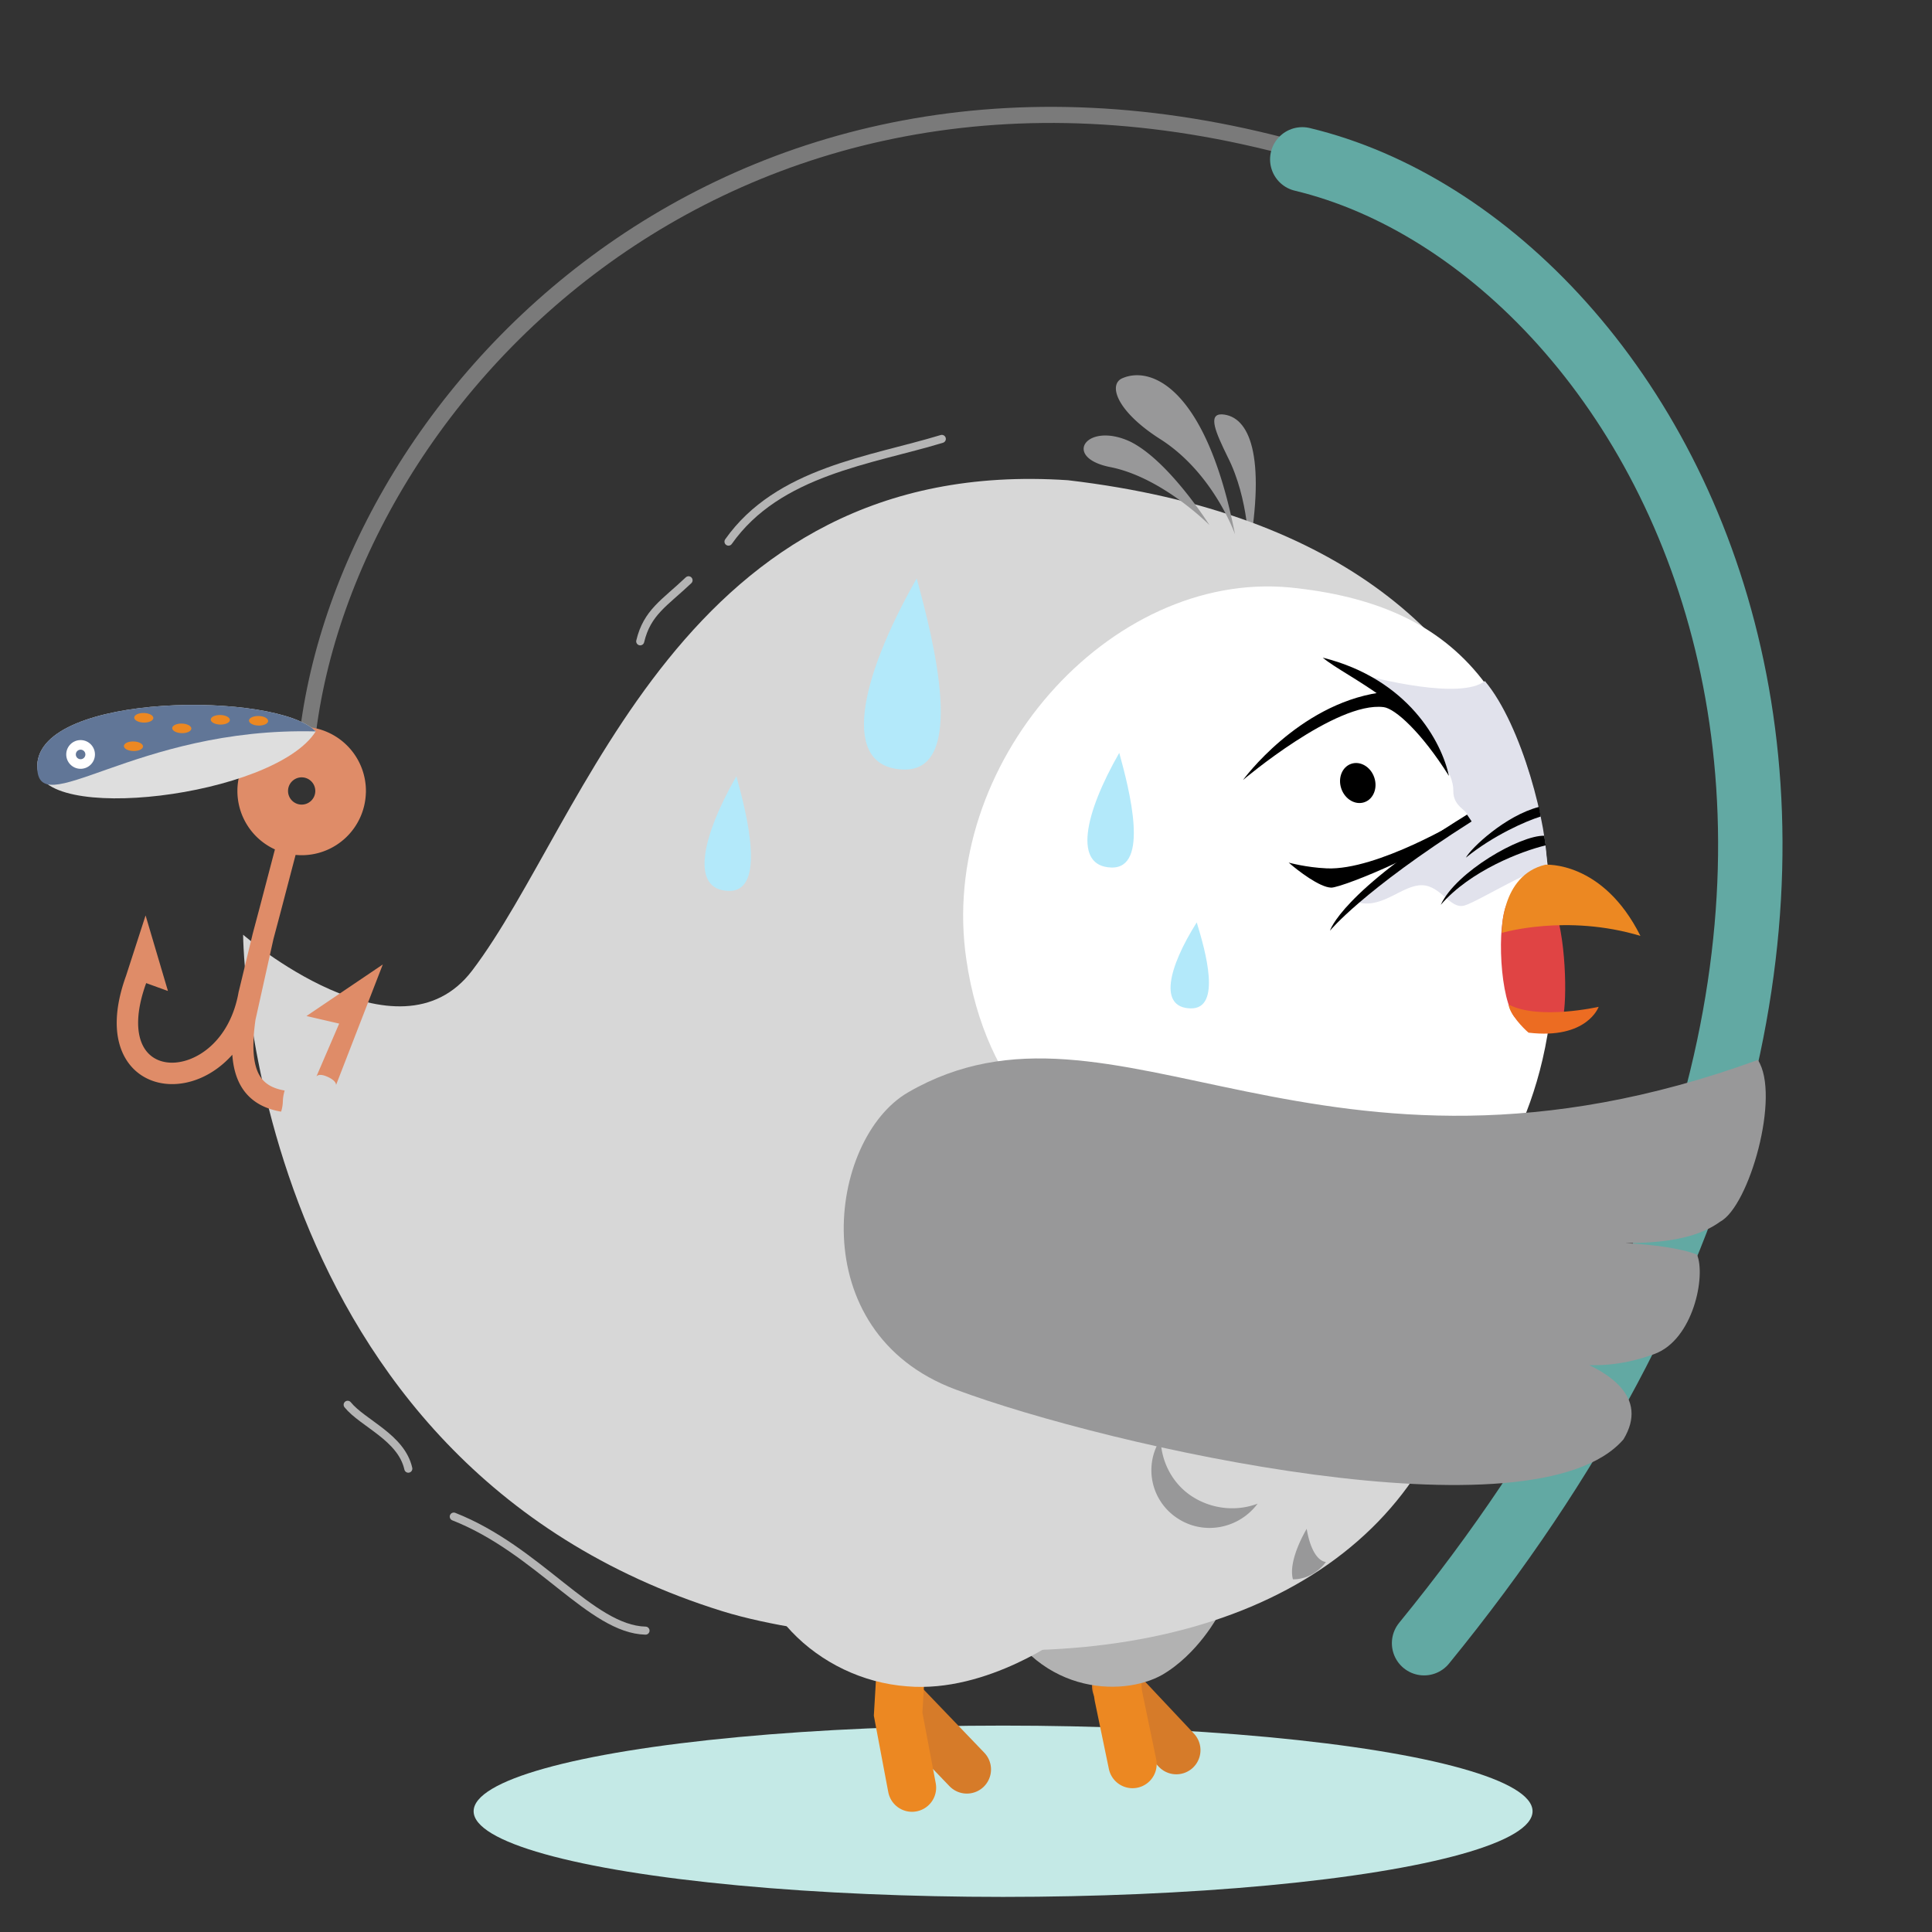 <svg xmlns="http://www.w3.org/2000/svg" width="120" height="120" fill="none" xmlns:v="https://vecta.io/nano"><rect width="100%" height="100%" fill="#333333" stroke="none"/><ellipse cx="62.304" cy="112.5" rx="32.886" ry="5.32" fill="#c4e9e6"/><g stroke-linecap="round"><path d="M80.605 9.296C44.891-.555 20.731 25.272 18.976 46.927" stroke="#7a7a7a"/><g stroke-width="3" stroke-miterlimit="10"><path d="M69.326 104.729l3.738 3.976" stroke="#d67b29"/><path d="M70.343 109.568l-.87-4.191a4.93 4.93 0 0 1-.049-1.297l.251-1.774" stroke="#ec8822"/></g></g><path d="M75.663 100.346s-1.257 2.385-3.472 3.678c-2.487 1.41-8.023 1.277-10.501-4.593l5.759-1.526 8.214 2.441z" fill="#b2b2b2"/><g stroke-linecap="round" stroke-width="3" stroke-miterlimit="10"><path d="M56.247 105.936l3.807 3.967" stroke="#d67b29"/><path d="M56.646 111.034l-.862-4.567.212-3.581" stroke="#ec8822"/></g><path d="M66.191 101.546s-4.818 3.632-9.861 3.194c-5.521-.409-10.343-5.123-9.668-10.513l19.529 7.319z" fill="#d7d7d7"/><path d="M77.574 34.282s.026-3.269-1.332-5.921c-.734-1.506-1.239-2.648-.348-2.625 1.721.104 2.727 2.569 1.679 8.546z" fill="#989899"/><path d="M15.1 58.057s9.612 8.305 14.23 2.222c7.081-9.328 13.026-32.063 37.004-30.451 34.438 4.051 32.453 32.241 25.319 43.589.678 3.644-.261 9.982-1.295 13.165-4.008 12.322-17.945 17.784-35.362 15.367-3.495-.507-7.169-.96-10.118-1.87C15.272 90.862 15.1 58.057 15.1 58.057z" fill="#d7d7d7"/><path d="M96.487 59.094c.211 10.113-4.865 15.51-4.865 15.51s-2.722-.487-6.257.55c-5.811 1.691-22.969.708-25.339-15.526-1.822-12.177 8.897-24.204 20.106-23.138 10.318 1.042 16 6.601 16.354 22.604z" fill="#fff"/><path d="M84.321 41.832c1.17.328 6.412 1.651 7.908.469 2.307 2.736 3.925 9.081 3.856 11.695-.586-.313-4.213 1.971-5.112 2.245s-1.454-1.227-2.643-1.258-2.415 1.423-3.893 1.087c.023-.891 6.363-4.59 6.675-5.177s-.876-.617-.845-1.806c.053-2.023-4.605-6.699-5.947-7.256-.254-.071-.316-.096-.105-.037.032.009.068.021.105.037z" fill="#e1e2ec"/><path d="M75.12 32.613s-2.954-2.991-6.208-3.611c-2.957-.612-1.412-2.831 1.29-1.572 2.406 1.193 4.918 5.182 4.918 5.182zm1.591.577s-1.328-3.78-4.603-5.888c-2.749-1.737-3.3-3.416-2.398-3.808 1.804-.785 5.216.612 7 9.696zM74.02 92.932c-1.228-.805-1.905-2.19-1.928-3.558a3.56 3.56 0 0 0 1.002 4.902c1.636 1.113 3.846.695 5.017-.88-1.321.501-2.863.341-4.09-.464zm-.929-9.953c-1.337-1.165-1.889-2.784-1.729-4.385-1.473 1.745-1.302 4.306.444 5.779 1.686 1.471 4.305 1.361 5.893-.262-1.556.376-3.269-.026-4.608-1.131zm10.791 5.692c-1.648-.638-2.741-2.034-3.117-3.589-.769 2.12.299 4.467 2.418 5.295s4.522-.12 5.467-2.176c-1.391.915-3.182 1.165-4.769.47zm-2.721 6.291s-1.18 1.931-.855 3.129c0 0 1.187.09 2.05-1.076 0 0-.833.038-1.195-2.053z" fill="#989899"/><path d="M88.452 102.062c37.775-46.281 15.327-86.68-7.566-92.164" stroke="#62a9a3" stroke-width="4" stroke-linecap="round"/><path d="M95.695 50.716l-.103-.597c-2.095.54-4.229 2.565-4.542 3.151 1.701-1.383 3.746-2.28 4.645-2.554zm.31 1.791l-.091-.597c-1.485-.039-5.481 2.235-6.426 4.291 1.839-2.128 5.022-3.337 6.518-3.694z" fill="#000"/><path d="M93.967 63.007c-.881-1.491-1.012-6.244-.197-7.158.369-.331 1.384-.346 2.931.95.704 2.563.575 6.513.279 6.539-.888.078-2.472.585-3.013-.331z" fill="#e04444"/><path d="M95.982 53.71s3.56-.267 5.908 4.42c-4.597-1.384-8.605-.187-8.605-.187s-.098-3.565 2.697-4.233z" fill="#ec8822"/><path d="M99.296 62.536s-3.731.845-5.592-.145c.052.592.915 1.48 1.237 1.75 3.645.433 4.354-1.605 4.354-1.605z" fill="#ec6c22"/><g fill="#000"><ellipse cx="84.334" cy="48.635" rx="1.081" ry="1.261" transform="rotate(340.796 84.334 48.635)"/><path d="M91.406 51.02l-.286-.424c-7.856 4.849-8.512 7.21-8.512 7.21s2.005-2.469 8.798-6.786z"/><path d="M82.678 55.132c-.713-.019-2.054-1.045-2.635-1.555 0 0 1.073.302 2.369.359 3.122.138 8.404-3.05 8.404-3.05-.633 1.47-7.425 4.265-8.138 4.247zm3.265-11.211c.708.09 2.338 1.547 4.05 4.268-.502-1.647-1.83-4.329-4.324-5.167-5.074.759-8.466 5.427-8.466 5.427s5.776-4.903 8.74-4.528z"/><path d="M89.994 48.188c-.441-2.093-2.518-6.011-7.835-7.34 1.454 1.227 6.161 3.134 7.835 7.34z"/></g><path d="M69.519 46.762c-2.181 3.808-2.86 7.06-.483 7.122s1.117-4.826.483-7.122zM56.937 35.928c-3.609 6.347-4.735 11.768-.802 11.87s1.85-8.044.802-11.87zM45.738 48.214c-2.18 3.808-2.86 7.06-.483 7.122s1.117-4.826.483-7.122zm28.593 9.078c-1.796 2.852-2.352 5.29-.386 5.341s.914-3.618.386-5.341z" fill="#b3e9fa"/><path d="M56.41 67.844c12.811-7.406 25.473 7.922 52.773-2.008 1.43 2.177-.535 9.099-2.343 10.046-2.029 1.484-5.388 1.391-8.357 1.268 0 0 4.742-.069 6.92.775.56 1.319-.225 5.286-2.643 6.174-3.418 1.255-6.394.792-11.689-1.256 0 0 12.941 1.289 9.767 6.557-5.518 6.396-31.902.476-41.485-3.096S51.42 70.728 56.41 67.844z" fill="#989899"/><path fill-rule="evenodd" d="M17.891 49.107c.012-.467.401-.836.868-.824s.836.401.824.868-.401.836-.868.824-.836-.401-.824-.868zm4.834.126a3.99 3.99 0 0 1-4.093 3.884l-.273-.016-.943 3.6h0 0 0l-.433 1.629-1.116 5.018c-.201 1.425-.167 2.463.116 3.166.253.629.734 1.057 1.697 1.22 0 0-.102.316-.111.656-.01.392-.111.656-.111.656-1.355-.23-2.259-.919-2.708-2.034-.181-.45-.282-.954-.321-1.501-1.122 1.261-2.599 1.897-3.966 1.818-1.2-.07-2.29-.707-2.841-1.922-.538-1.186-.514-2.809.207-4.799l1.213-3.749 1.389 4.693-1.352-.49c-.656 1.81-.587 3.045-.246 3.795.327.721.95 1.1 1.708 1.144 1.551.09 3.754-1.283 4.287-4.428l.004.001.865-3.581.439-1.649.94-3.586a3.99 3.99 0 0 1 1.767-7.617 3.99 3.99 0 0 1 3.884 4.093zm-3.074 17.634l1.416-3.289-2.031-.471 4.74-3.202-2.904 7.489s.054-.246-.52-.508-.701-.018-.701-.018z" fill="#df8c68"/><path d="M19.61 45.43c-2.361-2.48-17.178-2.452-17.297 2.108-.097 3.731 14.721 1.973 17.297-2.108z" fill="#dedede"/><path d="M19.61 45.43c-2.361-2.48-17.178-2.452-17.297 2.108-.097 3.731 6.008-2.403 17.297-2.108z" fill="#617697"/><circle cx="5.006" cy="46.86" r=".892" transform="rotate(1.497 5.006 46.86)" fill="#fff"/><circle r=".297" transform="matrix(1 .026 .026 -1 5.006 46.86)" fill="#617697"/><path fill-rule="evenodd" d="M9.524 44.599c-.004.164-.274.29-.602.282s-.591-.149-.586-.313.274-.29.602-.282.591.148.586.313zm4.753.124c-.004.164-.274.29-.602.282s-.591-.149-.586-.313.274-.29.602-.282.591.148.586.313zm-2.994.814c.328.009.598-.117.602-.282s-.258-.304-.586-.313-.598.117-.602.282.258.304.586.313zm-2.4.829c-.004.164-.274.29-.602.282s-.591-.148-.586-.313.274-.29.602-.282.591.149.586.313zm7.169-1.299c.328.008.598-.117.602-.282s-.258-.304-.586-.313-.598.117-.602.282.258.304.586.313z" fill="#ec8822"/><path d="M28.185 94.198c5.267 2.073 8.525 6.996 11.909 7.084m18.404-74.021c-4.389 1.337-10.162 2.002-13.25 6.381m-2.481 2.4c-1.488 1.412-2.573 1.988-3.002 3.792M21.594 87.253c.937 1.153 3.334 2.022 3.767 3.969" stroke-linecap="round" stroke="#b4b4b4" stroke-width=".5"/></svg>